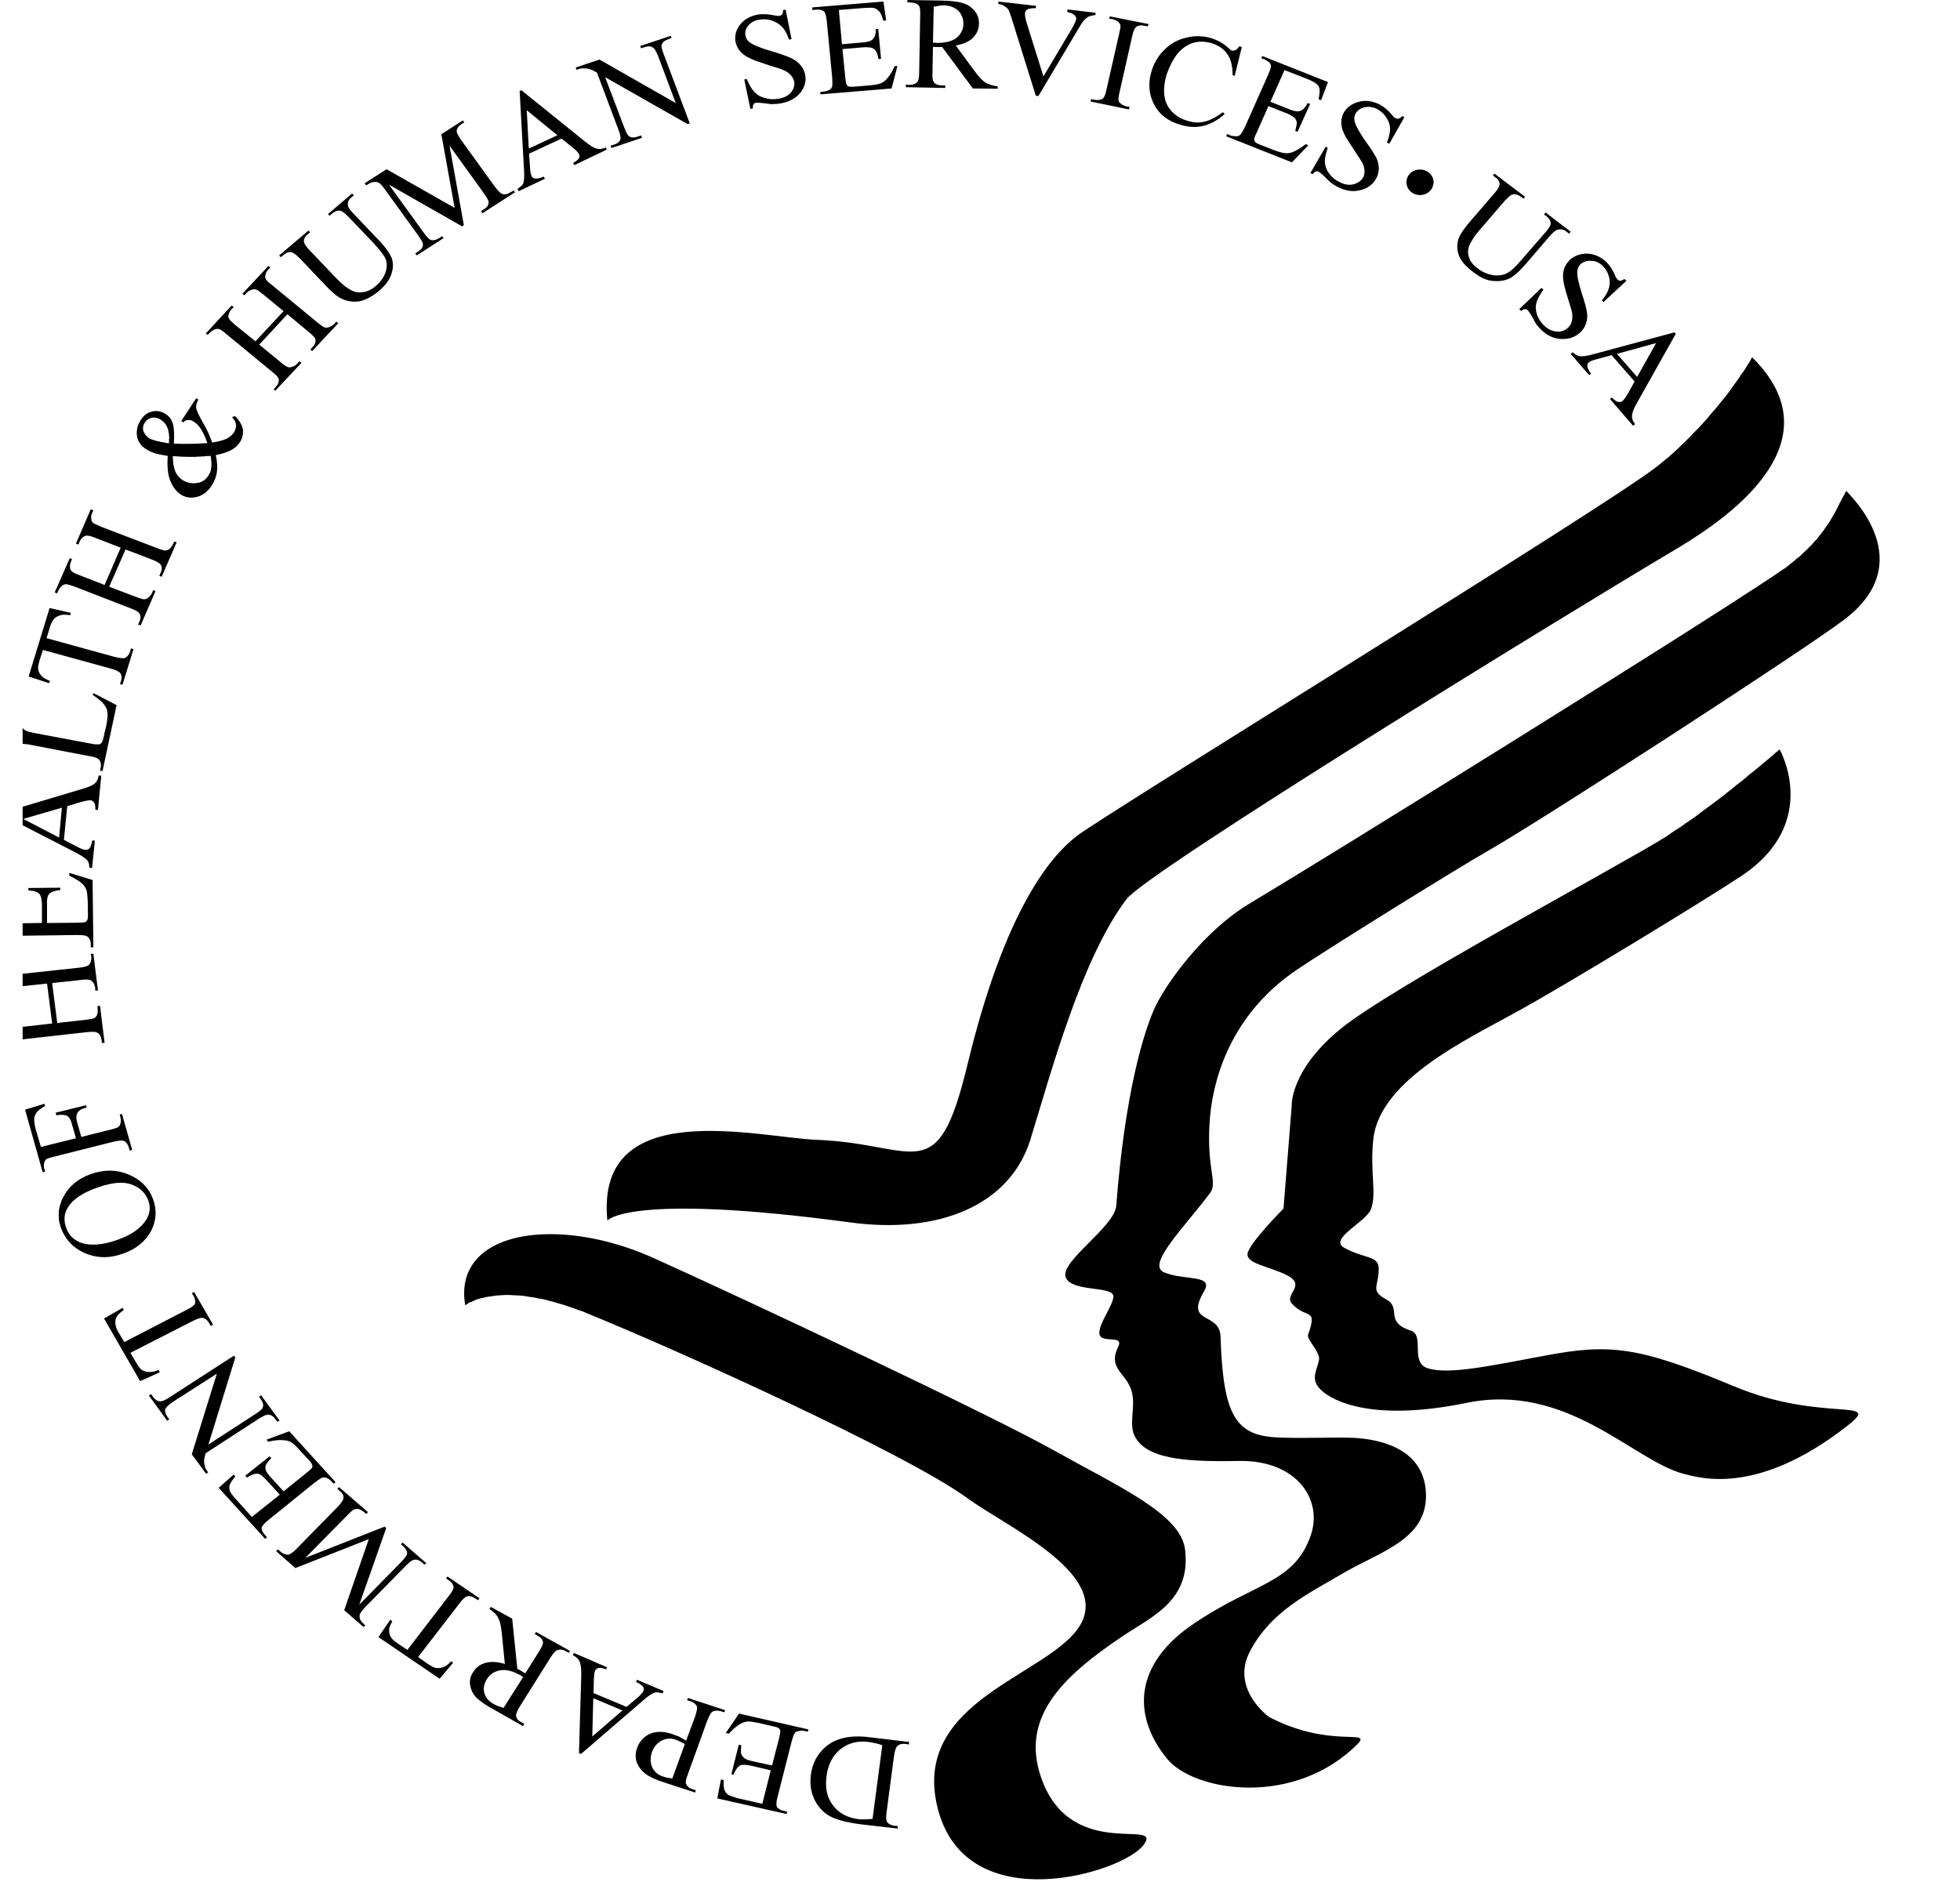 <svg width="33" height="32" viewBox="0 0 33 32" fill="none" xmlns="http://www.w3.org/2000/svg">
<g clip-path="url(#clip0_1077_18111)">
<path d="M15.278 5.68862e-06V0.039L15.338 0.043C15.394 0.043 15.437 0.06 15.467 0.09C15.489 0.112 15.497 0.172 15.493 0.263L15.476 1.214C15.476 1.296 15.467 1.352 15.45 1.374C15.42 1.412 15.373 1.43 15.308 1.43L15.252 1.425V1.468L15.915 1.481V1.438H15.855C15.799 1.438 15.756 1.421 15.726 1.391C15.704 1.365 15.695 1.309 15.7 1.218L15.708 0.788C15.717 0.788 15.73 0.788 15.743 0.792H15.773H15.863L16.38 1.49L16.798 1.494V1.455C16.716 1.442 16.647 1.425 16.591 1.391C16.539 1.356 16.479 1.292 16.406 1.193L16.092 0.766C16.225 0.741 16.324 0.697 16.384 0.633C16.449 0.564 16.483 0.491 16.483 0.396C16.483 0.314 16.462 0.241 16.406 0.181C16.354 0.116 16.285 0.073 16.208 0.052C16.13 0.026 16.01 0.013 15.846 0.009L15.278 0L15.278 5.68862e-06ZM14.873 0.026L13.676 0.125V0.168L13.732 0.164C13.797 0.155 13.844 0.168 13.874 0.194C13.896 0.211 13.909 0.267 13.921 0.362L14.012 1.313C14.016 1.382 14.016 1.43 14.012 1.455C14.003 1.477 13.99 1.498 13.969 1.511C13.934 1.529 13.9 1.542 13.866 1.542L13.81 1.55L13.814 1.589L15.011 1.49L15.11 1.111L15.062 1.115C15.02 1.21 14.976 1.279 14.933 1.326C14.899 1.365 14.864 1.391 14.826 1.404C14.787 1.421 14.727 1.43 14.64 1.438L14.378 1.46C14.331 1.464 14.305 1.46 14.287 1.455C14.27 1.447 14.262 1.438 14.253 1.425C14.245 1.412 14.24 1.374 14.232 1.309L14.184 0.827L14.529 0.797C14.593 0.792 14.641 0.797 14.675 0.805C14.71 0.818 14.731 0.835 14.748 0.861C14.761 0.878 14.778 0.921 14.791 0.995L14.834 0.99L14.787 0.487L14.744 0.491C14.748 0.568 14.731 0.629 14.692 0.663C14.666 0.689 14.611 0.71 14.52 0.715L14.176 0.745L14.124 0.168L14.55 0.134C14.628 0.129 14.679 0.129 14.714 0.134C14.752 0.146 14.783 0.168 14.804 0.194C14.83 0.22 14.851 0.276 14.873 0.349L14.92 0.344L14.873 0.026L14.873 0.026ZM16.811 0.026L16.806 0.065C16.854 0.073 16.888 0.086 16.914 0.103C16.94 0.121 16.961 0.138 16.979 0.164C16.987 0.181 17.004 0.22 17.026 0.288L17.439 1.61L17.482 1.619L18.184 0.439C18.223 0.37 18.266 0.319 18.313 0.288C18.343 0.271 18.387 0.258 18.442 0.254L18.447 0.215L17.973 0.159L17.969 0.198C17.977 0.202 17.982 0.207 17.99 0.207C18.038 0.22 18.076 0.237 18.094 0.258C18.115 0.28 18.124 0.301 18.119 0.323C18.115 0.353 18.089 0.409 18.042 0.491L17.568 1.287L17.288 0.392C17.263 0.31 17.254 0.254 17.258 0.215C17.263 0.189 17.276 0.172 17.297 0.159C17.323 0.142 17.37 0.138 17.439 0.138L17.444 0.099L16.811 0.026H16.811ZM15.898 0.09C15.997 0.095 16.074 0.125 16.135 0.181C16.191 0.241 16.221 0.314 16.221 0.409C16.216 0.499 16.178 0.577 16.105 0.637C16.027 0.698 15.915 0.723 15.769 0.723C15.764 0.723 15.756 0.723 15.747 0.719H15.743H15.739H15.734H15.73H15.726H15.721H15.717H15.713H15.708L15.721 0.112C15.794 0.099 15.855 0.09 15.898 0.09L15.898 0.09ZM13.228 0.164L13.185 0.168C13.185 0.207 13.177 0.228 13.172 0.241C13.159 0.254 13.142 0.263 13.125 0.267C13.108 0.271 13.073 0.267 13.03 0.258C12.931 0.237 12.841 0.233 12.759 0.245C12.63 0.271 12.527 0.327 12.458 0.418C12.389 0.508 12.367 0.603 12.384 0.706C12.397 0.766 12.423 0.818 12.462 0.865C12.501 0.909 12.552 0.947 12.617 0.977C12.677 1.008 12.785 1.046 12.931 1.094C13.078 1.137 13.164 1.167 13.198 1.184C13.25 1.206 13.289 1.236 13.315 1.266C13.345 1.3 13.362 1.335 13.37 1.369C13.383 1.434 13.366 1.494 13.323 1.55C13.276 1.61 13.207 1.645 13.112 1.662C13.03 1.675 12.953 1.675 12.88 1.649C12.802 1.632 12.746 1.597 12.703 1.55C12.656 1.503 12.617 1.434 12.574 1.33L12.531 1.339L12.634 1.834L12.677 1.826C12.673 1.791 12.677 1.77 12.686 1.757C12.694 1.744 12.707 1.735 12.725 1.731C12.746 1.727 12.793 1.731 12.871 1.739C12.953 1.752 13 1.757 13.026 1.752C13.069 1.752 13.108 1.748 13.155 1.739C13.293 1.714 13.4 1.653 13.478 1.559C13.551 1.464 13.577 1.361 13.556 1.253C13.543 1.197 13.517 1.141 13.478 1.098C13.439 1.046 13.388 1.012 13.327 0.982C13.267 0.952 13.159 0.913 13 0.865C12.806 0.81 12.682 0.758 12.626 0.715C12.582 0.685 12.561 0.646 12.552 0.603C12.539 0.547 12.552 0.491 12.595 0.435C12.638 0.383 12.699 0.344 12.78 0.332C12.849 0.319 12.918 0.323 12.987 0.344C13.06 0.366 13.121 0.405 13.168 0.452C13.215 0.504 13.254 0.573 13.284 0.667L13.327 0.659L13.228 0.164L13.228 0.164ZM18.688 0.276L18.675 0.314L18.731 0.323C18.765 0.332 18.8 0.344 18.83 0.37C18.847 0.388 18.86 0.405 18.864 0.422C18.869 0.448 18.86 0.495 18.843 0.568L18.632 1.498C18.615 1.585 18.593 1.636 18.572 1.658C18.533 1.684 18.485 1.692 18.421 1.679L18.369 1.671L18.361 1.709L19.006 1.843L19.019 1.8L18.963 1.791C18.929 1.783 18.895 1.765 18.869 1.744C18.847 1.727 18.834 1.709 18.83 1.688C18.83 1.666 18.834 1.615 18.851 1.546L19.062 0.611C19.08 0.53 19.101 0.474 19.127 0.456C19.162 0.426 19.209 0.422 19.273 0.435L19.325 0.444L19.338 0.405L18.688 0.276L18.688 0.276ZM11.295 0.603L10.778 0.775L10.796 0.814L10.843 0.797C10.903 0.775 10.95 0.775 10.985 0.797C11.015 0.809 11.045 0.857 11.08 0.943L11.377 1.735L10.094 1.003L9.693 1.137L9.706 1.176C9.749 1.158 9.784 1.154 9.805 1.15C9.853 1.15 9.891 1.154 9.917 1.163C9.947 1.167 9.99 1.188 10.051 1.223L10.412 2.183C10.443 2.26 10.451 2.312 10.447 2.342C10.434 2.385 10.395 2.42 10.331 2.437L10.279 2.454L10.296 2.493L10.809 2.321L10.796 2.282L10.74 2.299C10.684 2.321 10.636 2.321 10.598 2.299C10.572 2.286 10.542 2.235 10.511 2.149L10.189 1.3L11.575 2.088L11.614 2.08L11.175 0.913C11.144 0.835 11.132 0.779 11.14 0.754C11.157 0.71 11.192 0.68 11.256 0.659L11.308 0.637L11.294 0.603L11.295 0.603ZM20.185 0.61C20.116 0.608 20.047 0.616 19.978 0.633C19.84 0.663 19.72 0.728 19.616 0.827C19.513 0.926 19.436 1.042 19.393 1.184C19.337 1.356 19.337 1.524 19.397 1.684C19.479 1.894 19.638 2.037 19.888 2.105C20.021 2.144 20.15 2.148 20.267 2.118C20.387 2.088 20.503 2.024 20.62 1.92L20.59 1.89C20.465 1.981 20.361 2.032 20.275 2.049C20.189 2.071 20.099 2.067 20 2.036C19.888 2.006 19.797 1.95 19.729 1.877C19.66 1.804 19.617 1.714 19.604 1.606C19.591 1.503 19.604 1.386 19.642 1.257C19.694 1.107 19.759 0.982 19.836 0.891C19.918 0.801 20.004 0.745 20.099 0.719C20.194 0.693 20.288 0.698 20.387 0.723C20.503 0.758 20.598 0.818 20.659 0.904C20.723 0.99 20.753 1.111 20.753 1.266L20.788 1.279L20.908 0.792L20.865 0.779C20.848 0.809 20.826 0.831 20.801 0.844C20.779 0.852 20.762 0.857 20.745 0.852C20.727 0.848 20.71 0.835 20.684 0.809C20.598 0.728 20.499 0.676 20.392 0.642C20.323 0.622 20.254 0.611 20.185 0.61L20.185 0.61ZM21.253 0.943L21.235 0.982L21.287 0.999C21.347 1.025 21.382 1.055 21.395 1.089C21.403 1.12 21.39 1.176 21.352 1.257L20.96 2.14C20.925 2.205 20.904 2.248 20.887 2.265C20.869 2.282 20.848 2.295 20.822 2.295C20.783 2.295 20.749 2.291 20.715 2.282L20.663 2.256L20.645 2.295L21.752 2.734L22.028 2.446L21.985 2.428C21.899 2.493 21.825 2.536 21.765 2.562C21.718 2.579 21.675 2.583 21.631 2.579C21.593 2.575 21.528 2.558 21.451 2.528L21.205 2.433C21.166 2.416 21.141 2.403 21.132 2.39C21.119 2.373 21.115 2.36 21.115 2.347C21.119 2.329 21.128 2.291 21.158 2.235L21.356 1.787L21.674 1.912C21.73 1.938 21.774 1.963 21.795 1.985C21.821 2.011 21.83 2.037 21.834 2.067C21.834 2.088 21.825 2.136 21.808 2.205L21.847 2.218L22.058 1.752L22.019 1.735C21.98 1.808 21.933 1.856 21.886 1.869C21.847 1.882 21.787 1.873 21.705 1.839L21.39 1.714L21.627 1.18L22.023 1.335C22.092 1.365 22.14 1.391 22.165 1.412C22.196 1.438 22.213 1.468 22.217 1.503C22.221 1.537 22.217 1.593 22.2 1.671L22.243 1.688L22.359 1.382L21.253 0.943L21.253 0.943ZM8.779 1.52L8.749 1.533L8.822 2.846C8.831 2.962 8.826 3.044 8.809 3.092C8.801 3.113 8.766 3.143 8.714 3.182L8.732 3.221L9.175 3.01L9.154 2.975C9.085 3.001 9.037 3.014 9.007 3.005C8.981 3.001 8.96 2.988 8.951 2.967C8.938 2.941 8.93 2.898 8.925 2.837L8.908 2.588L9.455 2.334L9.636 2.48C9.696 2.527 9.735 2.566 9.748 2.596C9.761 2.618 9.761 2.639 9.748 2.665C9.735 2.687 9.705 2.713 9.649 2.743L9.67 2.781L10.217 2.519L10.2 2.484C10.14 2.51 10.088 2.515 10.045 2.502C9.998 2.493 9.933 2.45 9.847 2.381L8.779 1.52L8.779 1.52ZM23.007 1.699C22.964 1.698 22.922 1.702 22.88 1.714C22.764 1.744 22.682 1.804 22.626 1.894C22.596 1.95 22.583 2.002 22.583 2.062C22.583 2.118 22.596 2.179 22.626 2.243C22.652 2.304 22.712 2.394 22.794 2.519C22.875 2.639 22.923 2.717 22.94 2.747C22.962 2.794 22.974 2.842 22.974 2.88C22.974 2.924 22.966 2.962 22.949 2.992C22.914 3.048 22.858 3.087 22.785 3.104C22.716 3.122 22.634 3.109 22.553 3.066C22.479 3.031 22.419 2.979 22.376 2.919C22.333 2.859 22.311 2.794 22.307 2.734C22.303 2.674 22.32 2.592 22.355 2.489L22.32 2.471L22.062 2.915L22.1 2.932C22.126 2.906 22.139 2.889 22.156 2.889C22.174 2.88 22.187 2.885 22.204 2.893C22.221 2.902 22.26 2.932 22.311 2.984C22.367 3.04 22.402 3.074 22.423 3.087C22.453 3.109 22.492 3.135 22.531 3.152C22.656 3.216 22.781 3.234 22.901 3.203C23.026 3.173 23.112 3.109 23.168 3.01C23.198 2.962 23.211 2.902 23.215 2.842C23.215 2.786 23.203 2.725 23.177 2.665C23.147 2.609 23.091 2.514 22.996 2.385C22.884 2.226 22.824 2.11 22.806 2.041C22.798 1.993 22.802 1.95 22.824 1.912C22.854 1.86 22.901 1.826 22.97 1.808C23.039 1.791 23.112 1.8 23.181 1.834C23.246 1.869 23.297 1.912 23.336 1.972C23.379 2.032 23.401 2.097 23.405 2.161C23.405 2.226 23.388 2.308 23.353 2.398L23.392 2.42L23.646 1.972L23.608 1.955C23.586 1.981 23.564 1.994 23.547 1.998C23.53 2.002 23.513 2.002 23.495 1.989C23.478 1.985 23.457 1.963 23.431 1.929C23.366 1.851 23.297 1.795 23.224 1.757C23.152 1.722 23.079 1.702 23.007 1.699L23.007 1.699ZM8.869 1.856L9.385 2.278L8.903 2.502L8.869 1.856L8.869 1.856ZM7.792 2.028L7.431 2.261L7.655 3.501L6.509 2.85L6.139 3.087L6.165 3.122C6.217 3.087 6.26 3.066 6.29 3.066C6.324 3.061 6.35 3.066 6.372 3.074C6.402 3.092 6.436 3.126 6.475 3.182L7.048 3.974C7.095 4.043 7.121 4.086 7.121 4.116C7.121 4.164 7.095 4.202 7.039 4.237L6.992 4.267L7.017 4.301L7.47 4.009L7.444 3.978L7.396 4.009C7.349 4.039 7.302 4.052 7.258 4.043C7.228 4.034 7.185 3.991 7.134 3.918L6.548 3.109L7.779 3.811L7.81 3.793L7.569 2.454L8.154 3.264C8.201 3.333 8.227 3.38 8.227 3.406C8.227 3.453 8.201 3.492 8.145 3.526L8.098 3.557L8.124 3.591L8.671 3.238L8.649 3.208L8.602 3.234C8.554 3.268 8.507 3.281 8.464 3.268C8.434 3.264 8.391 3.221 8.335 3.148L7.762 2.355C7.715 2.286 7.689 2.239 7.689 2.209C7.689 2.166 7.719 2.123 7.775 2.088L7.818 2.058L7.792 2.028L7.792 2.028ZM23.908 2.855C23.779 2.855 23.68 2.949 23.68 3.07C23.68 3.186 23.779 3.285 23.908 3.285H23.908H23.917H23.93L23.943 3.281H23.951L23.964 3.277H23.977L23.986 3.272L23.994 3.268L24.007 3.264L24.016 3.259L24.024 3.255L24.037 3.247L24.046 3.242L24.055 3.234L24.063 3.229L24.067 3.221L24.076 3.212L24.085 3.208L24.089 3.199L24.098 3.191L24.102 3.182L24.106 3.173L24.115 3.165L24.119 3.152L24.123 3.143V3.135L24.128 3.122L24.132 3.113V3.1L24.137 3.092V3.079V3.07C24.137 2.949 24.033 2.855 23.908 2.855L23.908 2.855ZM25.161 2.924L25.135 2.954L25.178 2.988C25.226 3.023 25.247 3.057 25.247 3.096C25.252 3.13 25.221 3.186 25.161 3.255L24.778 3.699C24.657 3.836 24.589 3.94 24.563 4.004C24.528 4.099 24.528 4.194 24.558 4.288C24.589 4.383 24.67 4.482 24.804 4.581C24.924 4.676 25.041 4.728 25.148 4.732C25.26 4.741 25.351 4.723 25.433 4.68C25.51 4.633 25.596 4.555 25.695 4.439L26.091 3.978C26.147 3.914 26.19 3.879 26.216 3.871C26.276 3.854 26.328 3.862 26.375 3.901L26.418 3.935L26.444 3.901L26.022 3.578L25.997 3.612V3.613L26.04 3.643C26.087 3.681 26.108 3.716 26.108 3.759C26.113 3.789 26.082 3.841 26.022 3.91L25.622 4.37C25.518 4.495 25.432 4.573 25.368 4.603C25.299 4.637 25.221 4.646 25.131 4.633C25.041 4.616 24.954 4.581 24.877 4.517C24.817 4.474 24.769 4.422 24.748 4.37C24.722 4.314 24.713 4.263 24.718 4.215C24.722 4.163 24.748 4.108 24.787 4.043C24.825 3.978 24.868 3.927 24.903 3.884L25.333 3.384C25.389 3.324 25.432 3.285 25.462 3.277C25.51 3.264 25.557 3.277 25.605 3.311L25.652 3.345L25.678 3.315L25.161 2.923L25.161 2.924ZM5.928 3.259L5.523 3.604L5.549 3.634L5.592 3.595C5.635 3.561 5.678 3.544 5.726 3.548C5.756 3.552 5.803 3.587 5.872 3.656L6.294 4.099C6.402 4.215 6.471 4.306 6.496 4.37C6.518 4.439 6.518 4.512 6.488 4.594C6.458 4.676 6.406 4.749 6.329 4.814C6.273 4.865 6.212 4.896 6.152 4.913C6.092 4.926 6.036 4.926 5.988 4.917C5.932 4.904 5.881 4.87 5.816 4.827C5.756 4.779 5.708 4.732 5.665 4.689L5.213 4.215C5.153 4.151 5.123 4.108 5.119 4.077C5.11 4.03 5.132 3.987 5.179 3.948L5.222 3.91L5.192 3.884L4.701 4.301L4.727 4.332L4.77 4.297C4.813 4.258 4.856 4.241 4.895 4.245C4.934 4.25 4.985 4.288 5.05 4.353L5.455 4.779C5.579 4.913 5.674 4.995 5.743 5.025C5.833 5.072 5.932 5.089 6.04 5.076C6.143 5.059 6.26 4.999 6.385 4.896C6.501 4.796 6.57 4.693 6.596 4.594C6.626 4.495 6.621 4.405 6.587 4.327C6.548 4.245 6.479 4.151 6.376 4.043L5.954 3.6C5.894 3.539 5.864 3.496 5.859 3.466C5.851 3.41 5.868 3.363 5.911 3.328L5.958 3.29L5.928 3.259L5.928 3.259ZM26.725 4.271C26.604 4.271 26.509 4.306 26.428 4.379C26.384 4.426 26.35 4.474 26.333 4.53C26.316 4.581 26.311 4.646 26.32 4.71C26.328 4.779 26.354 4.883 26.397 5.02C26.441 5.158 26.466 5.244 26.471 5.279C26.475 5.335 26.475 5.378 26.462 5.421C26.449 5.46 26.428 5.494 26.402 5.516C26.354 5.563 26.29 5.589 26.216 5.584C26.139 5.58 26.07 5.55 26.001 5.485C25.941 5.43 25.902 5.365 25.877 5.296C25.855 5.227 25.851 5.158 25.868 5.102C25.881 5.042 25.924 4.969 25.984 4.878L25.954 4.848L25.579 5.206L25.61 5.236C25.64 5.214 25.661 5.206 25.678 5.206C25.696 5.206 25.709 5.21 25.721 5.223C25.734 5.236 25.76 5.275 25.799 5.339C25.833 5.408 25.859 5.451 25.872 5.468C25.894 5.498 25.924 5.529 25.954 5.559C26.057 5.658 26.169 5.705 26.294 5.709C26.419 5.714 26.522 5.675 26.608 5.597C26.651 5.554 26.686 5.507 26.703 5.447C26.725 5.391 26.729 5.33 26.72 5.266C26.712 5.206 26.686 5.098 26.634 4.947C26.578 4.766 26.548 4.637 26.557 4.568C26.561 4.521 26.578 4.482 26.613 4.448C26.656 4.409 26.716 4.388 26.785 4.392C26.858 4.392 26.923 4.418 26.979 4.474C27.03 4.521 27.065 4.577 27.086 4.646C27.108 4.715 27.108 4.779 27.091 4.844C27.073 4.909 27.035 4.982 26.97 5.059L27 5.085L27.384 4.728L27.349 4.698C27.319 4.719 27.293 4.728 27.28 4.728C27.263 4.728 27.246 4.719 27.233 4.706C27.22 4.693 27.203 4.667 27.185 4.624C27.151 4.538 27.099 4.465 27.043 4.409C26.949 4.323 26.841 4.276 26.725 4.271L26.725 4.271ZM4.52 4.478L4.081 4.947L4.116 4.973L4.15 4.934C4.176 4.908 4.202 4.891 4.24 4.878C4.266 4.87 4.288 4.87 4.309 4.874C4.335 4.883 4.374 4.913 4.434 4.96L4.774 5.24L4.301 5.748V5.748L3.961 5.473C3.905 5.425 3.87 5.391 3.857 5.369C3.844 5.348 3.84 5.326 3.849 5.3C3.857 5.266 3.874 5.236 3.896 5.21L3.935 5.171L3.9 5.145L3.465 5.615L3.496 5.641L3.534 5.602C3.556 5.58 3.586 5.559 3.62 5.546C3.646 5.537 3.668 5.537 3.689 5.541C3.715 5.55 3.758 5.58 3.814 5.628L4.576 6.256C4.649 6.312 4.684 6.355 4.692 6.381C4.701 6.424 4.684 6.471 4.641 6.519L4.606 6.558L4.636 6.579L5.076 6.11L5.041 6.084L5.007 6.123C4.981 6.148 4.951 6.17 4.916 6.179C4.89 6.187 4.869 6.187 4.847 6.183C4.826 6.174 4.779 6.149 4.723 6.097L4.365 5.804L4.839 5.292L5.196 5.589C5.265 5.645 5.304 5.688 5.312 5.714C5.317 5.757 5.304 5.804 5.261 5.847L5.226 5.886L5.256 5.912L5.696 5.442L5.661 5.416L5.627 5.455C5.601 5.481 5.571 5.498 5.536 5.511C5.51 5.52 5.489 5.52 5.467 5.515C5.442 5.507 5.403 5.477 5.343 5.429L4.58 4.801C4.524 4.758 4.486 4.723 4.477 4.702C4.464 4.68 4.46 4.654 4.469 4.633C4.473 4.598 4.49 4.568 4.516 4.542L4.551 4.504L4.521 4.478L4.52 4.478ZM28.193 5.597L26.85 5.959C26.733 5.994 26.647 6.006 26.591 5.998C26.566 5.994 26.527 5.976 26.479 5.933L26.445 5.959L26.755 6.316L26.789 6.295C26.746 6.235 26.725 6.192 26.725 6.166C26.725 6.14 26.733 6.118 26.751 6.101C26.772 6.084 26.815 6.067 26.88 6.05L27.134 5.981L27.521 6.424V6.424L27.409 6.627C27.371 6.691 27.34 6.734 27.315 6.756C27.293 6.769 27.272 6.773 27.246 6.769C27.216 6.764 27.181 6.738 27.138 6.695L27.108 6.721L27.495 7.169L27.53 7.143C27.491 7.096 27.474 7.049 27.478 7.001C27.478 6.958 27.504 6.889 27.556 6.794L28.214 5.623L28.193 5.597L28.193 5.597ZM27.883 5.778L27.564 6.347L27.224 5.959L27.883 5.778ZM29.498 6.015L29.498 6.015C29.498 6.015 29.498 6.015 29.498 6.015V6.015ZM29.498 6.015V6.019L29.493 6.028L29.485 6.041L29.476 6.058L29.463 6.084L29.446 6.11L29.424 6.144L29.403 6.179L29.377 6.222L29.347 6.265L29.312 6.312L29.278 6.368L29.239 6.42L29.196 6.48L29.153 6.54L29.106 6.605L29.054 6.674L28.998 6.743L28.942 6.812L28.882 6.885L28.817 6.958L28.753 7.036L28.684 7.113L28.611 7.195L28.533 7.272L28.456 7.354L28.374 7.436L28.288 7.518L28.202 7.6L28.111 7.682L28.017 7.759L27.917 7.841C27.164 8.457 18.544 13.748 18.122 14.084C17.696 14.416 16.921 15.307 16.288 17.933C15.776 20.052 15.444 19.259 13.752 19.195C12.762 19.156 10.015 18.433 10.226 20.556C10.226 20.556 10.566 20.082 14.316 20.586C15.793 20.788 16.999 20.306 17.347 19.195C17.696 18.067 18.204 16.151 18.966 15.143C19.319 14.678 26.226 10.433 28.129 9.301C28.822 8.892 31.052 7.544 29.498 6.015L29.498 6.015ZM3.302 6.708L3.052 7.091L3.087 7.113C3.104 7.091 3.13 7.079 3.155 7.074C3.19 7.07 3.224 7.074 3.254 7.096C3.349 7.147 3.427 7.272 3.491 7.462C3.311 7.475 3.125 7.479 2.927 7.47C2.936 7.32 2.932 7.208 2.91 7.135C2.889 7.057 2.841 7.001 2.772 6.962C2.703 6.924 2.635 6.911 2.557 6.932C2.48 6.949 2.419 6.997 2.372 7.07C2.32 7.147 2.299 7.229 2.303 7.315C2.312 7.427 2.372 7.518 2.484 7.578C2.522 7.604 2.57 7.621 2.622 7.638C2.669 7.651 2.738 7.664 2.824 7.677C2.811 7.871 2.828 8.017 2.876 8.116C2.919 8.215 2.979 8.288 3.056 8.336C3.138 8.383 3.224 8.392 3.323 8.366C3.418 8.34 3.5 8.276 3.564 8.177C3.612 8.103 3.638 8.03 3.651 7.957C3.663 7.879 3.659 7.78 3.633 7.664C3.745 7.643 3.831 7.613 3.896 7.578C3.956 7.544 4.004 7.501 4.038 7.449C4.081 7.384 4.098 7.311 4.09 7.234C4.077 7.16 4.034 7.083 3.956 7.005L3.905 7.027C3.948 7.066 3.969 7.109 3.974 7.152C3.978 7.195 3.965 7.238 3.939 7.281C3.913 7.324 3.87 7.359 3.814 7.389C3.758 7.414 3.681 7.436 3.573 7.453C3.53 7.328 3.474 7.212 3.405 7.096C3.341 6.98 3.306 6.906 3.302 6.868C3.297 6.833 3.31 6.781 3.341 6.726L3.302 6.708L3.302 6.708ZM2.589 7.032C2.625 7.032 2.663 7.042 2.695 7.061C2.759 7.1 2.798 7.147 2.824 7.216L2.828 7.229L2.833 7.242V7.255L2.837 7.268L2.841 7.285V7.298L2.846 7.311V7.328V7.346L2.85 7.358V7.376L2.846 7.393V7.41V7.427V7.449L2.841 7.466C2.747 7.449 2.673 7.436 2.626 7.423C2.579 7.41 2.54 7.397 2.51 7.38C2.471 7.354 2.441 7.32 2.419 7.272C2.398 7.221 2.406 7.165 2.441 7.113C2.467 7.07 2.505 7.048 2.553 7.036C2.565 7.033 2.577 7.032 2.589 7.032L2.589 7.032ZM3.53 7.677H3.547L3.547 7.677C3.56 7.772 3.565 7.841 3.556 7.884C3.552 7.931 3.534 7.97 3.509 8.009C3.461 8.082 3.397 8.125 3.319 8.133C3.237 8.146 3.164 8.133 3.091 8.095C3.026 8.056 2.979 8.004 2.949 7.935C2.923 7.867 2.91 7.78 2.91 7.681C3.018 7.69 3.104 7.694 3.181 7.694H3.194H3.212H3.229H3.246H3.263H3.276H3.285H3.293H3.306L3.315 7.69H3.328H3.341H3.349H3.362H3.375L3.388 7.686H3.401H3.414H3.427H3.444L3.457 7.681H3.47H3.487H3.5H3.517L3.53 7.677L3.53 7.677ZM31.078 8.258C31.077 8.258 31.081 8.262 31.084 8.266L31.086 8.263C31.082 8.26 31.08 8.258 31.078 8.258ZM31.084 8.266L31.052 8.331L31.013 8.4L30.974 8.474L30.936 8.551L30.893 8.633L30.871 8.672L30.845 8.715L30.82 8.758L30.794 8.801L30.764 8.844L30.733 8.887L30.703 8.934L30.669 8.977L30.63 9.025L30.596 9.072L30.553 9.115L30.51 9.167L30.462 9.214L30.415 9.262L30.363 9.309L30.311 9.361L30.251 9.408L30.191 9.46L30.126 9.511L30.062 9.563L29.988 9.61L29.915 9.662C28.374 10.695 22.419 14.39 21.046 15.212C20.271 15.673 19.651 16.543 19.461 16.934C19.25 17.369 18.936 18.45 18.794 20.306C18.768 20.663 17.829 21.253 17.945 21.516C18.057 21.77 18.772 21.645 18.746 21.843C18.721 22.015 18.509 22.278 18.509 22.446C18.509 22.644 18.931 22.463 18.828 22.678C18.652 23.031 18.931 23.109 19.035 23.376C19.142 23.638 19 23.94 19.095 24.164C19.267 24.551 19.879 24.624 20.856 24.603C21.838 24.585 22.281 25.262 22.066 25.864C21.786 26.661 21.132 26.648 20.116 27.332C19.095 28.013 19.052 28.878 19.646 29.614C20.098 30.174 21.799 30.445 22.867 29.36C23.086 29.115 22.384 29.447 21.364 28.913C21.364 28.913 20.701 28.435 21.054 27.793C21.403 27.147 21.971 26.867 22.6 26.502C23.224 26.131 24.047 25.929 24.008 25.137C23.969 24.349 23.147 24.237 22.815 24.215C22.479 24.198 21.963 24.228 21.502 24.207C20.804 24.172 20.593 23.841 20.55 22.51C20.538 22.084 19.939 22.312 20.271 21.748C20.447 21.455 19.939 21.572 19.595 21.425C19.302 21.292 19.935 20.676 20.374 20.09C20.512 19.905 20.296 19.669 20.374 18.794C20.447 18.032 20.8 17.038 21.821 16.34C22.32 16 24.499 14.644 25.132 14.282C26.019 13.77 30.311 10.992 31.048 10.437C32.333 9.466 31.164 8.358 31.084 8.266L31.084 8.266ZM1.528 8.577L1.279 9.154L1.322 9.171L1.339 9.124C1.352 9.094 1.373 9.064 1.404 9.042C1.425 9.025 1.447 9.02 1.468 9.02C1.494 9.02 1.546 9.033 1.619 9.063L2.032 9.223L1.761 9.851V9.851L1.343 9.688C1.274 9.662 1.227 9.64 1.21 9.623C1.193 9.606 1.18 9.584 1.18 9.563C1.175 9.528 1.18 9.494 1.193 9.464L1.214 9.416L1.175 9.399L0.921 9.976L0.96 9.994L0.982 9.946C0.999 9.912 1.02 9.886 1.046 9.864C1.068 9.847 1.089 9.838 1.111 9.838C1.137 9.838 1.188 9.856 1.262 9.881L2.196 10.243C2.282 10.278 2.334 10.303 2.346 10.329C2.372 10.368 2.372 10.415 2.346 10.471L2.325 10.519L2.368 10.532L2.618 9.955L2.579 9.937L2.558 9.989C2.545 10.019 2.519 10.045 2.493 10.067C2.471 10.084 2.45 10.092 2.428 10.092C2.403 10.092 2.351 10.075 2.282 10.049L1.838 9.881L2.114 9.253L2.553 9.421C2.639 9.455 2.691 9.485 2.704 9.507C2.73 9.546 2.73 9.593 2.704 9.649L2.682 9.696L2.721 9.714L2.975 9.132L2.936 9.119L2.911 9.167C2.898 9.197 2.876 9.223 2.85 9.249C2.829 9.261 2.807 9.27 2.786 9.27C2.76 9.27 2.708 9.257 2.635 9.227L1.701 8.87C1.632 8.84 1.584 8.818 1.567 8.805C1.546 8.788 1.537 8.766 1.537 8.741C1.528 8.706 1.537 8.672 1.55 8.642L1.572 8.594L1.529 8.577L1.528 8.577ZM0.835 10.239L0.482 11.393L0.827 11.505L0.84 11.466C0.775 11.44 0.723 11.414 0.693 11.376C0.659 11.337 0.646 11.302 0.642 11.259C0.637 11.229 0.65 11.182 0.667 11.117L0.723 10.945L1.864 11.259C1.946 11.281 1.998 11.307 2.019 11.328C2.049 11.363 2.054 11.41 2.037 11.47L2.019 11.518L2.062 11.531L2.248 10.932L2.204 10.919L2.192 10.967C2.174 11.023 2.144 11.061 2.105 11.079C2.075 11.091 2.015 11.083 1.925 11.061L0.784 10.747L0.844 10.549C0.861 10.493 0.887 10.446 0.917 10.415C0.947 10.385 0.99 10.368 1.038 10.355C1.068 10.351 1.115 10.351 1.18 10.36L1.193 10.321L0.835 10.239L0.835 10.239ZM1.576 11.673L1.559 11.703C1.649 11.759 1.709 11.81 1.744 11.854C1.783 11.901 1.804 11.944 1.808 11.991C1.817 12.043 1.808 12.12 1.787 12.232L1.761 12.336C1.744 12.431 1.727 12.482 1.718 12.499C1.705 12.517 1.688 12.53 1.675 12.534C1.645 12.538 1.602 12.538 1.541 12.525L0.577 12.344C0.491 12.327 0.435 12.31 0.413 12.293C0.392 12.275 0.375 12.254 0.366 12.22C0.357 12.185 0.362 12.133 0.375 12.056L0.336 12.047L0.198 12.697L0.237 12.706L0.25 12.65C0.263 12.598 0.288 12.56 0.327 12.538C0.353 12.521 0.413 12.525 0.508 12.542L1.498 12.732C1.584 12.745 1.64 12.766 1.658 12.784C1.696 12.818 1.705 12.865 1.696 12.926L1.683 12.977L1.726 12.986L1.963 11.875L1.576 11.673L1.576 11.673ZM29.963 12.62L29.959 12.624L29.954 12.629L29.95 12.633L29.941 12.637L29.933 12.646L29.924 12.654L29.911 12.663L29.885 12.685L29.855 12.715L29.817 12.745L29.778 12.779L29.73 12.818L29.683 12.857L29.627 12.904L29.571 12.951L29.511 12.999L29.446 13.05L29.382 13.107L29.313 13.162L29.239 13.219L29.166 13.279L29.089 13.339L29.016 13.399L28.856 13.52L28.693 13.64L28.533 13.761L28.37 13.873L28.292 13.929L28.21 13.98L28.133 14.032L28.06 14.084C27.212 14.614 23.405 16.637 22.561 17.335C21.713 18.032 21.748 18.626 21.748 18.626L21.61 20.353C21.61 20.353 21.08 20.887 21.011 21.085C20.942 21.283 21.364 21.317 21.679 21.481C21.997 21.649 21.619 21.8 21.748 21.95C21.997 22.23 22.191 22.002 22.023 22.48C21.997 22.553 22.234 22.777 22.208 22.902C22.165 23.1 22.058 23.233 22.243 23.41C22.454 23.608 23.134 23.944 24.693 23.625C26.385 23.277 27.496 24.594 28.34 24.818C28.628 24.891 29.584 25.193 31.091 24.021C31.741 23.518 30.69 23.974 29.183 23.341C27.577 22.669 27.095 22.626 26.015 22.829C25.089 23.001 24.404 23.152 24.043 23.044C23.733 22.949 23.991 22.488 23.758 22.411C23.293 22.256 23.612 22.032 23.337 21.881C23.057 21.727 23.22 21.666 23.212 21.356C23.207 21.141 22.971 21.201 22.63 21.012C22.368 20.861 22.992 20.585 23.082 20.366C23.186 20.095 23.057 19.716 23.125 19.16C23.25 18.183 24.71 17.498 25.485 17.068C26.333 16.607 28.753 15.13 29.326 14.747C30.665 13.851 29.963 12.62 29.963 12.62L29.963 12.62ZM1.662 13.059C1.653 13.119 1.632 13.162 1.597 13.193C1.563 13.223 1.49 13.257 1.382 13.287L0.039 13.688V13.722L1.262 14.351C1.369 14.407 1.442 14.454 1.473 14.493C1.49 14.514 1.503 14.553 1.507 14.613L1.55 14.618L1.597 14.157L1.554 14.153C1.541 14.222 1.524 14.269 1.507 14.286C1.485 14.308 1.464 14.316 1.438 14.312C1.412 14.312 1.369 14.295 1.309 14.265L1.076 14.144L1.132 13.576L1.361 13.507C1.438 13.485 1.49 13.477 1.524 13.477C1.55 13.481 1.572 13.494 1.584 13.515C1.602 13.537 1.606 13.576 1.606 13.636L1.649 13.64L1.705 13.063L1.662 13.059L1.662 13.059ZM1.042 13.602L0.995 14.105L0.392 13.791L1.042 13.602H1.042ZM1.167 14.7V14.747C1.262 14.794 1.335 14.837 1.382 14.88C1.421 14.915 1.442 14.954 1.455 14.988C1.468 15.027 1.472 15.087 1.477 15.169L1.481 15.414C1.481 15.457 1.477 15.483 1.468 15.496C1.46 15.513 1.447 15.522 1.429 15.531C1.417 15.535 1.373 15.539 1.305 15.539L0.792 15.544V15.221C0.788 15.16 0.797 15.113 0.809 15.083C0.827 15.053 0.844 15.035 0.874 15.023C0.896 15.01 0.943 14.997 1.016 14.988V14.949L0.478 14.954V14.997C0.568 14.997 0.629 15.018 0.663 15.053C0.689 15.083 0.702 15.139 0.706 15.221V15.543L0.095 15.552L0.09 15.152C0.086 15.074 0.09 15.027 0.103 14.997C0.121 14.958 0.142 14.932 0.172 14.915C0.202 14.898 0.258 14.876 0.344 14.863L0.34 14.82L0 14.837L0.013 15.97H0.056V15.918C0.056 15.858 0.069 15.815 0.099 15.789C0.121 15.772 0.181 15.759 0.28 15.759L1.296 15.746C1.369 15.746 1.421 15.75 1.442 15.759C1.468 15.767 1.49 15.78 1.503 15.806C1.52 15.836 1.529 15.866 1.529 15.901V15.953H1.572L1.559 14.82L1.167 14.7L1.167 14.7ZM1.572 16.06L1.528 16.064L1.537 16.112C1.541 16.146 1.537 16.181 1.52 16.215C1.511 16.237 1.498 16.254 1.477 16.263C1.455 16.276 1.404 16.288 1.326 16.297L0.323 16.405C0.245 16.413 0.198 16.413 0.172 16.409C0.146 16.405 0.125 16.392 0.112 16.37C0.09 16.34 0.078 16.31 0.073 16.276L0.065 16.224L0.022 16.228L0.099 16.852L0.146 16.844L0.138 16.797C0.134 16.758 0.138 16.728 0.151 16.693C0.164 16.672 0.177 16.65 0.194 16.642C0.22 16.633 0.271 16.62 0.349 16.611L0.792 16.564L0.878 17.236L0.431 17.287C0.357 17.296 0.306 17.296 0.28 17.292C0.254 17.283 0.237 17.27 0.22 17.253C0.198 17.223 0.185 17.193 0.181 17.158L0.176 17.107L0.133 17.111L0.211 17.731L0.254 17.727L0.245 17.675C0.241 17.64 0.245 17.606 0.263 17.571C0.271 17.55 0.288 17.533 0.306 17.524C0.327 17.511 0.379 17.503 0.456 17.494L1.46 17.382C1.55 17.373 1.615 17.373 1.636 17.391C1.679 17.412 1.701 17.455 1.709 17.511L1.718 17.567L1.761 17.558L1.684 16.939L1.64 16.943L1.645 16.994C1.649 17.029 1.645 17.063 1.632 17.098C1.619 17.119 1.606 17.137 1.589 17.145C1.563 17.158 1.511 17.167 1.438 17.175L0.964 17.227L0.878 16.555L1.352 16.504C1.442 16.491 1.503 16.495 1.529 16.508C1.567 16.534 1.593 16.573 1.602 16.633L1.606 16.684L1.649 16.68L1.572 16.06L1.572 16.06ZM0.749 18.588L0.422 18.687L0.719 19.742L0.758 19.729L0.745 19.681C0.736 19.647 0.736 19.612 0.745 19.578C0.753 19.552 0.762 19.535 0.779 19.522C0.801 19.509 0.852 19.492 0.926 19.475L1.903 19.229C1.993 19.208 2.049 19.203 2.08 19.212C2.123 19.229 2.153 19.268 2.17 19.328L2.183 19.375L2.226 19.367L2.054 18.76L2.015 18.768L2.028 18.82C2.036 18.855 2.036 18.889 2.028 18.924C2.019 18.949 2.011 18.966 1.993 18.979C1.972 18.992 1.92 19.01 1.847 19.027L1.369 19.147L1.296 18.889C1.283 18.842 1.283 18.803 1.292 18.777C1.296 18.747 1.313 18.725 1.335 18.704C1.36 18.682 1.399 18.665 1.46 18.652L1.447 18.613L0.938 18.738L0.947 18.781C1.033 18.768 1.093 18.773 1.128 18.79C1.162 18.811 1.188 18.85 1.205 18.91L1.279 19.169L0.689 19.315L0.598 19.005C0.581 18.932 0.573 18.872 0.577 18.833C0.581 18.794 0.598 18.76 0.62 18.73C0.65 18.695 0.693 18.661 0.758 18.626L0.749 18.587L0.749 18.588ZM1.852 19.714C1.748 19.714 1.64 19.733 1.528 19.772C1.313 19.849 1.158 19.978 1.068 20.155L1.059 20.172L1.05 20.189L1.042 20.207L1.033 20.224L1.029 20.241L1.025 20.258L1.016 20.276L1.012 20.293L1.007 20.31L1.003 20.327L0.999 20.344L0.995 20.362V20.379L0.99 20.396V20.413V20.426V20.443L0.986 20.461L0.99 20.478V20.495V20.512V20.529L0.995 20.547V20.564L0.999 20.581L1.003 20.598L1.007 20.611L1.012 20.628L1.016 20.646L1.02 20.663L1.029 20.68L1.033 20.698C1.107 20.878 1.227 21.008 1.408 21.094C1.615 21.188 1.83 21.197 2.062 21.115C2.291 21.038 2.45 20.904 2.545 20.728C2.635 20.551 2.644 20.366 2.57 20.176C2.497 19.991 2.359 19.858 2.157 19.776C2.058 19.735 1.957 19.715 1.852 19.714L1.852 19.714ZM2.029 19.918C2.094 19.918 2.153 19.926 2.204 19.944C2.347 19.991 2.441 20.078 2.493 20.207C2.54 20.327 2.527 20.439 2.458 20.547C2.368 20.689 2.204 20.801 1.968 20.883C1.735 20.964 1.537 20.982 1.382 20.934L1.369 20.93L1.356 20.926L1.348 20.921L1.335 20.917L1.326 20.913L1.313 20.904L1.304 20.9L1.292 20.896L1.283 20.887L1.274 20.883L1.266 20.878L1.253 20.87L1.244 20.861L1.236 20.857L1.227 20.848L1.218 20.84L1.214 20.835L1.206 20.827L1.197 20.818L1.188 20.809L1.184 20.801L1.175 20.792L1.167 20.784L1.162 20.775L1.154 20.762L1.15 20.753L1.145 20.745L1.137 20.732L1.132 20.723L1.128 20.71L1.124 20.702L1.119 20.689C1.068 20.56 1.076 20.439 1.145 20.331C1.227 20.194 1.399 20.082 1.649 19.996C1.794 19.945 1.921 19.919 2.029 19.918L2.029 19.918ZM9.231 20.784C8.339 20.794 7.7 21.192 7.832 21.98L7.841 21.976L7.849 21.972L7.858 21.963L7.875 21.955L7.892 21.942L7.918 21.929L7.944 21.92L7.974 21.907L8.009 21.89L8.047 21.877L8.09 21.864L8.133 21.856L8.185 21.843L8.241 21.834L8.297 21.826L8.362 21.817L8.431 21.813L8.504 21.808H8.577L8.659 21.813L8.745 21.817L8.835 21.826L8.883 21.834L8.934 21.843L8.982 21.847L9.033 21.86L9.085 21.869L9.137 21.877L9.193 21.89L9.249 21.907L9.305 21.92L9.365 21.938L9.421 21.955L9.486 21.972L9.546 21.994L9.611 22.015L9.675 22.037L9.74 22.062L9.809 22.084L9.878 22.114C11.354 22.712 15.255 24.474 16.289 25.231C16.922 25.696 18.687 26.493 18.192 27.358C17.697 28.22 15.303 28.62 15.794 30.476C16.289 32.336 18.898 31.539 19.251 31.074C19.6 30.609 18.088 31.345 17.559 30.015C17.137 28.951 17.873 28.245 18.898 27.556C19.389 27.225 20.056 26.958 19.953 26.097C19.884 25.498 18.829 25.033 17.77 24.439C16.71 23.841 12.624 21.916 11.001 21.184C10.394 20.911 9.767 20.778 9.232 20.784L9.231 20.784ZM3.268 21.757L3.229 21.778L3.26 21.826C3.285 21.873 3.294 21.92 3.281 21.959C3.268 21.985 3.221 22.019 3.135 22.062L2.093 22.601L1.985 22.42C1.955 22.364 1.942 22.316 1.942 22.273C1.938 22.235 1.951 22.192 1.981 22.153C1.998 22.127 2.032 22.097 2.084 22.062L2.067 22.024L1.752 22.204V22.205L2.36 23.259L2.691 23.109L2.67 23.07C2.605 23.1 2.549 23.109 2.497 23.104C2.446 23.1 2.407 23.087 2.372 23.057C2.351 23.04 2.321 22.997 2.286 22.936L2.196 22.782L3.242 22.248C3.32 22.209 3.371 22.192 3.402 22.192C3.449 22.196 3.488 22.226 3.522 22.282L3.548 22.329L3.587 22.308L3.268 21.757L3.268 21.757ZM3.94 22.829L2.855 23.531C2.782 23.578 2.734 23.599 2.704 23.599C2.652 23.599 2.614 23.574 2.575 23.522L2.545 23.479L2.506 23.5L2.816 23.927L2.85 23.901L2.82 23.862C2.786 23.815 2.773 23.772 2.782 23.733C2.79 23.703 2.838 23.66 2.911 23.608L3.651 23.134L3.229 24.491L3.471 24.818L3.505 24.797C3.479 24.762 3.462 24.732 3.453 24.715C3.445 24.672 3.436 24.637 3.436 24.607C3.436 24.581 3.445 24.534 3.462 24.474L4.357 23.892C4.426 23.849 4.482 23.823 4.508 23.823C4.56 23.823 4.603 23.849 4.637 23.901L4.672 23.944L4.706 23.922L4.396 23.496L4.362 23.522L4.392 23.565C4.426 23.612 4.439 23.655 4.426 23.694C4.422 23.724 4.379 23.763 4.297 23.815L3.509 24.327L3.961 22.863L3.94 22.829L3.94 22.829ZM4.87 24.103L4.487 24.245L4.517 24.28C4.62 24.254 4.706 24.245 4.775 24.254C4.827 24.254 4.87 24.271 4.904 24.288C4.939 24.31 4.986 24.353 5.042 24.418L5.214 24.603C5.24 24.633 5.257 24.659 5.257 24.676C5.262 24.689 5.262 24.706 5.253 24.719C5.244 24.732 5.214 24.762 5.163 24.801L4.775 25.115L4.551 24.87C4.508 24.822 4.482 24.784 4.474 24.754C4.465 24.723 4.465 24.693 4.478 24.667C4.487 24.646 4.517 24.607 4.568 24.555L4.538 24.525L4.129 24.852L4.159 24.883C4.228 24.835 4.289 24.814 4.34 24.818C4.379 24.822 4.426 24.861 4.487 24.926L4.711 25.171L4.241 25.546L3.966 25.24C3.914 25.184 3.884 25.141 3.871 25.111C3.858 25.076 3.858 25.038 3.867 25.008C3.88 24.973 3.91 24.926 3.961 24.866L3.936 24.831L3.682 25.055L4.465 25.916L4.495 25.89L4.461 25.847C4.418 25.804 4.401 25.761 4.405 25.722C4.414 25.696 4.452 25.649 4.525 25.593L5.296 24.969C5.356 24.926 5.395 24.896 5.421 24.887C5.443 24.878 5.468 24.878 5.494 24.887C5.529 24.9 5.559 24.921 5.58 24.947L5.619 24.986L5.649 24.96L4.87 24.103L4.87 24.103ZM5.709 25.046L5.679 25.072L5.718 25.107C5.765 25.145 5.787 25.184 5.783 25.227C5.783 25.257 5.752 25.305 5.688 25.373L4.995 26.08C4.939 26.14 4.891 26.17 4.865 26.179C4.818 26.187 4.766 26.17 4.719 26.127L4.68 26.093L4.65 26.123L4.973 26.407L6.209 25.92L5.795 27.117L6.123 27.401L6.149 27.371C6.105 27.333 6.075 27.298 6.062 27.268C6.054 27.238 6.05 27.212 6.058 27.19C6.067 27.16 6.097 27.122 6.14 27.074L6.833 26.368C6.893 26.308 6.936 26.273 6.967 26.269C7.01 26.256 7.061 26.273 7.109 26.316L7.147 26.351L7.178 26.325L6.777 25.976L6.751 26.006L6.79 26.041C6.833 26.079 6.855 26.118 6.855 26.161C6.855 26.187 6.82 26.235 6.756 26.303L6.049 27.023L6.502 25.735L6.476 25.709L5.141 26.235L5.852 25.514C5.908 25.453 5.951 25.419 5.981 25.415C6.028 25.402 6.076 25.419 6.127 25.462L6.166 25.496L6.196 25.466L5.71 25.044L5.709 25.046ZM7.535 26.549L7.509 26.583L7.557 26.613C7.604 26.648 7.63 26.682 7.638 26.725C7.638 26.756 7.613 26.807 7.557 26.876L6.859 27.785L6.678 27.664C6.626 27.63 6.592 27.591 6.571 27.552C6.553 27.518 6.549 27.475 6.553 27.427C6.558 27.397 6.575 27.358 6.605 27.302L6.571 27.277L6.372 27.569L7.402 28.271L7.63 28L7.595 27.978C7.548 28.03 7.505 28.06 7.457 28.077C7.41 28.095 7.363 28.095 7.324 28.086C7.294 28.077 7.251 28.052 7.191 28.013L7.04 27.905L7.737 27.001C7.789 26.932 7.828 26.898 7.854 26.885C7.901 26.872 7.948 26.881 8.004 26.919L8.047 26.949L8.073 26.915L7.535 26.549L7.535 26.549ZM8.263 27.061L8.241 27.096C8.31 27.143 8.362 27.19 8.387 27.246C8.418 27.298 8.435 27.384 8.448 27.5L8.5 28.021C8.37 27.983 8.263 27.978 8.172 28.004C8.082 28.03 8.013 28.082 7.966 28.159C7.918 28.232 7.901 28.306 7.918 28.387C7.931 28.465 7.966 28.534 8.022 28.59C8.078 28.646 8.177 28.715 8.319 28.792L8.805 29.068L8.827 29.029L8.779 29.003C8.723 28.977 8.697 28.939 8.689 28.9C8.685 28.87 8.702 28.814 8.753 28.736L9.266 27.918C9.313 27.845 9.348 27.806 9.373 27.793C9.421 27.772 9.472 27.776 9.524 27.806L9.576 27.836L9.597 27.802L9.025 27.483L9.003 27.518L9.055 27.548C9.107 27.574 9.132 27.608 9.141 27.647C9.15 27.677 9.124 27.733 9.076 27.811L8.844 28.181C8.835 28.177 8.827 28.168 8.818 28.164C8.805 28.159 8.797 28.155 8.788 28.146C8.771 28.138 8.741 28.121 8.71 28.103L8.624 27.259L8.263 27.061L8.263 27.061ZM9.662 27.836L9.645 27.875C9.701 27.901 9.739 27.935 9.757 27.978C9.778 28.017 9.787 28.09 9.787 28.198L9.748 29.524L9.783 29.537L10.812 28.65C10.902 28.568 10.975 28.521 11.023 28.504C11.048 28.495 11.091 28.5 11.156 28.517L11.173 28.478L10.725 28.288L10.708 28.323C10.777 28.357 10.816 28.387 10.829 28.409C10.842 28.435 10.842 28.456 10.833 28.478C10.82 28.504 10.79 28.538 10.743 28.581L10.549 28.745L9.994 28.512L9.998 28.288C10.002 28.211 10.007 28.159 10.019 28.134C10.032 28.112 10.05 28.095 10.08 28.09C10.105 28.082 10.149 28.09 10.204 28.112L10.222 28.078L9.662 27.836L9.662 27.836ZM8.496 28.124C8.573 28.128 8.66 28.155 8.753 28.207C8.762 28.211 8.766 28.215 8.779 28.224H8.784L8.788 28.228L8.792 28.233H8.797L8.801 28.237H8.805V28.241H8.809L8.478 28.762C8.409 28.741 8.353 28.719 8.314 28.698C8.228 28.65 8.176 28.59 8.155 28.512C8.133 28.431 8.151 28.353 8.198 28.276C8.25 28.194 8.323 28.146 8.422 28.129C8.446 28.125 8.47 28.123 8.496 28.124L8.496 28.124ZM11.582 28.594L11.569 28.633L11.625 28.65C11.677 28.667 11.716 28.698 11.733 28.736C11.742 28.762 11.733 28.818 11.703 28.908L11.552 29.313H11.552C11.509 29.287 11.47 29.266 11.432 29.244C11.389 29.231 11.354 29.214 11.315 29.201C11.173 29.154 11.049 29.154 10.945 29.197C10.842 29.244 10.764 29.326 10.726 29.438C10.695 29.524 10.695 29.602 10.721 29.679C10.751 29.757 10.803 29.821 10.868 29.873C10.932 29.92 11.031 29.968 11.165 30.011L11.703 30.187L11.716 30.148L11.66 30.131C11.604 30.114 11.569 30.084 11.552 30.045C11.539 30.019 11.548 29.959 11.582 29.877L11.909 28.973C11.94 28.896 11.966 28.848 11.987 28.831C12.026 28.805 12.077 28.801 12.138 28.818L12.194 28.835L12.211 28.801L11.582 28.594L11.582 28.594ZM9.989 28.598L10.48 28.805L9.972 29.244L9.989 28.598H9.989ZM12.443 28.857L12.22 29.184L12.271 29.197C12.34 29.119 12.405 29.068 12.461 29.033C12.504 29.008 12.547 28.995 12.59 28.99C12.629 28.99 12.693 28.999 12.779 29.016L13.033 29.076C13.076 29.085 13.102 29.094 13.115 29.107C13.128 29.119 13.137 29.132 13.137 29.145C13.141 29.163 13.132 29.197 13.119 29.266L12.999 29.731L12.663 29.658C12.603 29.645 12.555 29.628 12.53 29.606C12.504 29.584 12.486 29.559 12.478 29.533C12.474 29.511 12.473 29.464 12.482 29.391L12.439 29.382L12.314 29.877L12.353 29.886C12.379 29.808 12.418 29.757 12.461 29.731C12.499 29.714 12.56 29.718 12.646 29.735L12.977 29.813L12.835 30.377L12.418 30.282C12.344 30.26 12.293 30.243 12.267 30.23C12.232 30.204 12.207 30.174 12.198 30.144C12.185 30.114 12.181 30.058 12.185 29.976L12.138 29.968L12.077 30.286L13.244 30.549L13.253 30.51L13.201 30.497C13.141 30.484 13.098 30.459 13.081 30.428C13.068 30.402 13.068 30.342 13.094 30.252L13.33 29.322C13.348 29.257 13.365 29.21 13.378 29.193C13.391 29.167 13.412 29.158 13.438 29.154C13.477 29.141 13.511 29.141 13.546 29.15L13.602 29.163L13.61 29.124L12.443 28.857L12.443 28.857ZM14.405 29.243C14.204 29.249 14.042 29.303 13.916 29.404C13.77 29.524 13.679 29.683 13.653 29.886C13.632 30.041 13.653 30.174 13.709 30.299C13.77 30.424 13.856 30.519 13.968 30.583C14.079 30.644 14.252 30.691 14.484 30.721L15.113 30.794L15.117 30.751L15.061 30.747C15.005 30.738 14.962 30.721 14.936 30.682C14.919 30.661 14.915 30.601 14.928 30.51L15.053 29.567C15.066 29.485 15.083 29.434 15.1 29.412C15.13 29.378 15.182 29.36 15.246 29.369L15.302 29.378L15.307 29.335L14.618 29.253C14.542 29.244 14.471 29.241 14.405 29.243L14.405 29.243ZM11.28 29.279C11.308 29.279 11.335 29.284 11.363 29.292C11.384 29.3 11.41 29.309 11.436 29.322L11.44 29.326H11.449L11.453 29.33L11.457 29.335H11.462L11.47 29.339L11.475 29.343H11.479L11.488 29.348L11.492 29.352H11.501L11.505 29.356L11.513 29.36L11.518 29.365H11.526L11.531 29.369L11.32 29.95C11.255 29.942 11.208 29.933 11.173 29.92C11.113 29.903 11.061 29.873 11.027 29.83C10.988 29.791 10.966 29.739 10.958 29.679C10.949 29.619 10.958 29.559 10.979 29.498C11.014 29.412 11.066 29.352 11.139 29.313C11.187 29.289 11.234 29.278 11.28 29.279L11.28 29.279ZM14.55 29.329C14.571 29.33 14.592 29.332 14.613 29.335H14.626L14.639 29.339H14.652L14.669 29.343H14.682L14.695 29.348L14.708 29.352H14.725L14.738 29.356L14.755 29.36L14.773 29.365L14.786 29.369L14.803 29.373L14.82 29.378L14.837 29.386L14.855 29.391L14.691 30.631C14.601 30.639 14.519 30.644 14.454 30.635C14.269 30.613 14.127 30.536 14.028 30.407C13.925 30.278 13.89 30.114 13.916 29.912C13.942 29.709 14.024 29.559 14.153 29.455C14.27 29.365 14.403 29.324 14.55 29.329L14.55 29.329Z" fill="black"/>
</g>
<defs>
<clipPath id="clip0_1077_18111">
<rect width="31.999" height="32" fill="white" transform="translate(0.381)"/>
</clipPath>
</defs>
</svg>
